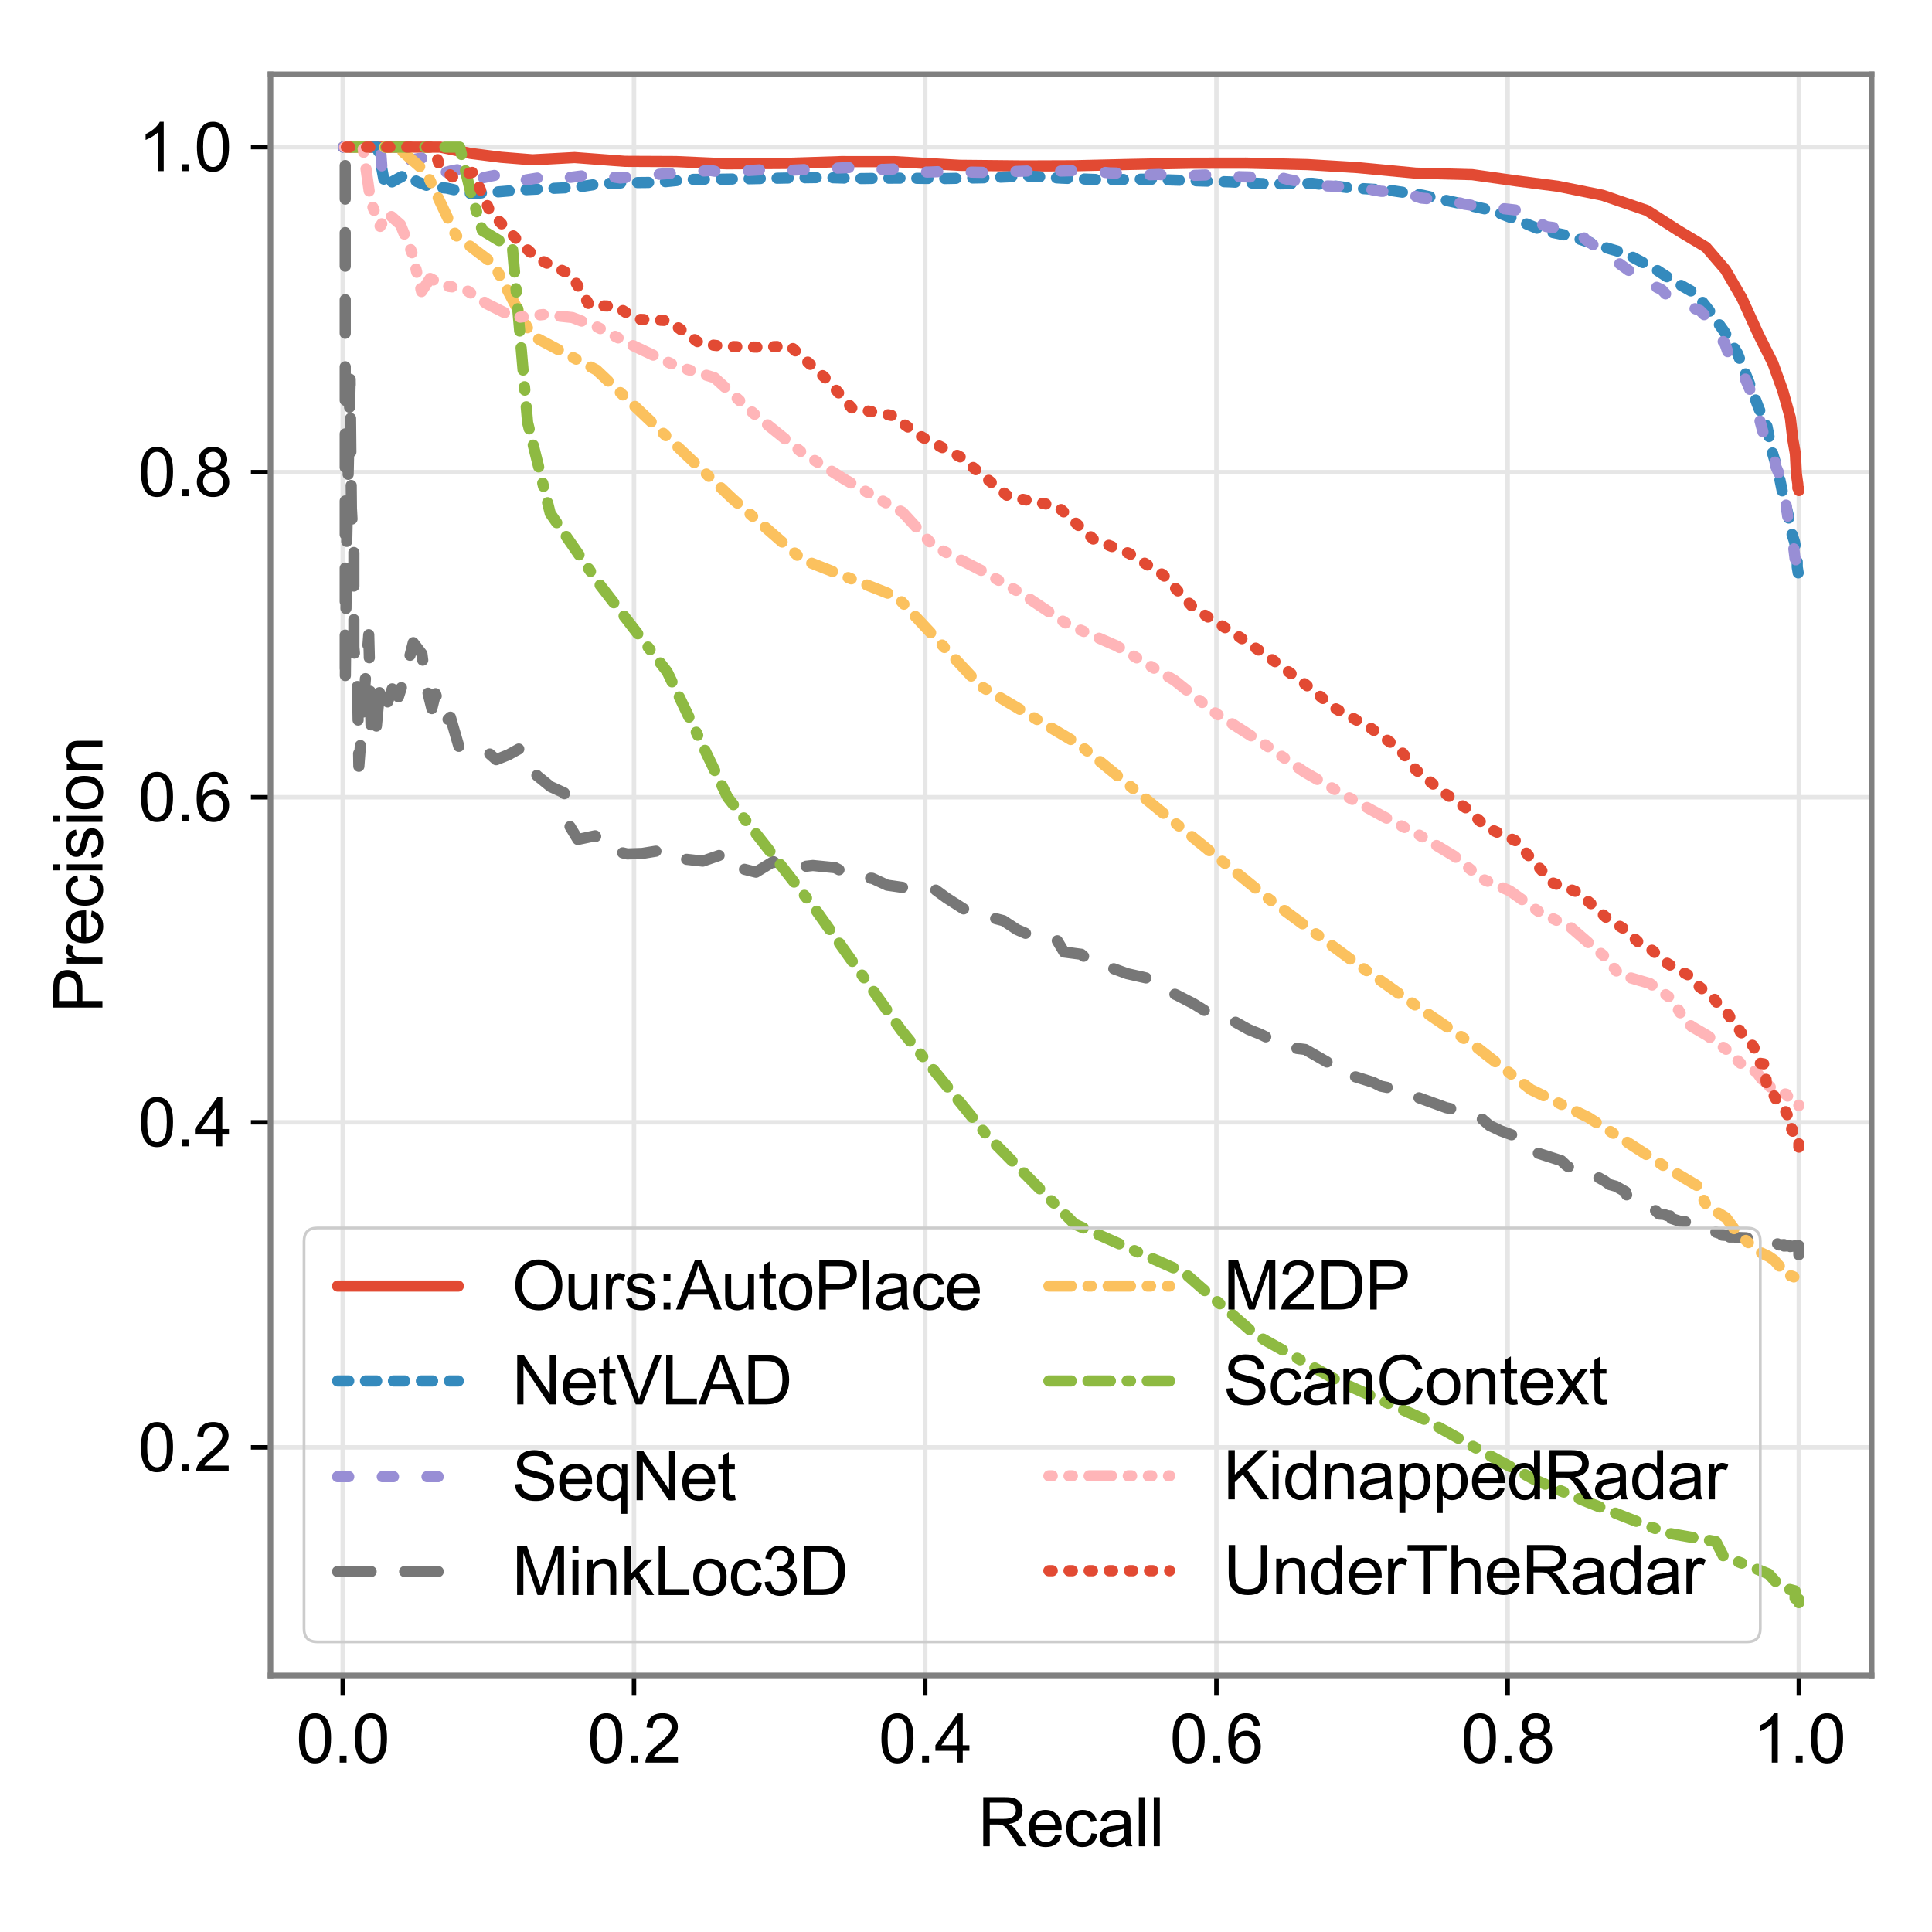 <?xml version="1.0" encoding="utf-8" standalone="no"?>
<!DOCTYPE svg PUBLIC "-//W3C//DTD SVG 1.1//EN"
  "http://www.w3.org/Graphics/SVG/1.1/DTD/svg11.dtd">
<svg height="345.6pt" version="1.1" viewBox="0 0 345.6 345.6" width="345.6pt" xmlns="http://www.w3.org/2000/svg" xmlns:xlink="http://www.w3.org/1999/xlink">
 <defs>
  <style type="text/css">*{stroke-linecap:butt;stroke-linejoin:round;}</style>
 </defs>
 <g id="figure_1">
  <g id="patch_1">
   <path d="M 0 345.6 
L 345.6 345.6 
L 345.6 0 
L 0 0 
z
" style="fill:#ffffff;"/>
  </g>
  <g id="axes_1">
   <g id="patch_2">
    <path d="M 48.386 299.707 
L 334.8 299.707 
L 334.8 13.293 
L 48.386 13.293 
z
" style="fill:#ffffff;"/>
   </g>
   <g id="matplotlib.axis_1">
    <g id="xtick_1">
     <g id="line2d_1">
      <path clip-path="url(#p9e89da2fc4)" d="M 61.315 299.707 
L 61.315 13.293 
" style="fill:none;stroke:#e6e6e6;stroke-linecap:square;stroke-width:0.8;"/>
     </g>
     <g id="line2d_2">
      <defs>
       <path d="M 0 0 
L 0 3.5 
" id="m0a41dbbd04" style="stroke:#000000;stroke-width:0.8;"/>
      </defs>
      <g>
       <use style="stroke:#000000;stroke-width:0.8;" x="61.315" xlink:href="#m0a41dbbd04" y="299.707"/>
      </g>
     </g>
     <g id="text_1">
      <!-- 0.0 -->
      <g transform="translate(52.975 315.296)scale(0.12 -0.12)">
       <defs>
        <path d="M 266 2259 
Q 266 3072 433 3567 
Q 600 4063 929 4331 
Q 1259 4600 1759 4600 
Q 2128 4600 2406 4451 
Q 2684 4303 2865 4023 
Q 3047 3744 3150 3342 
Q 3253 2941 3253 2259 
Q 3253 1453 3087 958 
Q 2922 463 2592 192 
Q 2263 -78 1759 -78 
Q 1097 -78 719 397 
Q 266 969 266 2259 
z
M 844 2259 
Q 844 1131 1108 757 
Q 1372 384 1759 384 
Q 2147 384 2411 759 
Q 2675 1134 2675 2259 
Q 2675 3391 2411 3762 
Q 2147 4134 1753 4134 
Q 1366 4134 1134 3806 
Q 844 3388 844 2259 
z
" id="ArialMT-30" transform="scale(0.016)"/>
        <path d="M 581 0 
L 581 641 
L 1222 641 
L 1222 0 
L 581 0 
z
" id="ArialMT-2e" transform="scale(0.016)"/>
       </defs>
       <use xlink:href="#ArialMT-30"/>
       <use x="55.615" xlink:href="#ArialMT-2e"/>
       <use x="83.398" xlink:href="#ArialMT-30"/>
      </g>
     </g>
    </g>
    <g id="xtick_2">
     <g id="line2d_3">
      <path clip-path="url(#p9e89da2fc4)" d="M 113.409 299.707 
L 113.409 13.293 
" style="fill:none;stroke:#e6e6e6;stroke-linecap:square;stroke-width:0.8;"/>
     </g>
     <g id="line2d_4">
      <g>
       <use style="stroke:#000000;stroke-width:0.8;" x="113.409" xlink:href="#m0a41dbbd04" y="299.707"/>
      </g>
     </g>
     <g id="text_2">
      <!-- 0.2 -->
      <g transform="translate(105.069 315.296)scale(0.12 -0.12)">
       <defs>
        <path d="M 3222 541 
L 3222 0 
L 194 0 
Q 188 203 259 391 
Q 375 700 629 1000 
Q 884 1300 1366 1694 
Q 2113 2306 2375 2664 
Q 2638 3022 2638 3341 
Q 2638 3675 2398 3904 
Q 2159 4134 1775 4134 
Q 1369 4134 1125 3890 
Q 881 3647 878 3216 
L 300 3275 
Q 359 3922 746 4261 
Q 1134 4600 1788 4600 
Q 2447 4600 2831 4234 
Q 3216 3869 3216 3328 
Q 3216 3053 3103 2787 
Q 2991 2522 2730 2228 
Q 2469 1934 1863 1422 
Q 1356 997 1212 845 
Q 1069 694 975 541 
L 3222 541 
z
" id="ArialMT-32" transform="scale(0.016)"/>
       </defs>
       <use xlink:href="#ArialMT-30"/>
       <use x="55.615" xlink:href="#ArialMT-2e"/>
       <use x="83.398" xlink:href="#ArialMT-32"/>
      </g>
     </g>
    </g>
    <g id="xtick_3">
     <g id="line2d_5">
      <path clip-path="url(#p9e89da2fc4)" d="M 165.502 299.707 
L 165.502 13.293 
" style="fill:none;stroke:#e6e6e6;stroke-linecap:square;stroke-width:0.8;"/>
     </g>
     <g id="line2d_6">
      <g>
       <use style="stroke:#000000;stroke-width:0.8;" x="165.502" xlink:href="#m0a41dbbd04" y="299.707"/>
      </g>
     </g>
     <g id="text_3">
      <!-- 0.4 -->
      <g transform="translate(157.162 315.296)scale(0.12 -0.12)">
       <defs>
        <path d="M 2069 0 
L 2069 1097 
L 81 1097 
L 81 1613 
L 2172 4581 
L 2631 4581 
L 2631 1613 
L 3250 1613 
L 3250 1097 
L 2631 1097 
L 2631 0 
L 2069 0 
z
M 2069 1613 
L 2069 3678 
L 634 1613 
L 2069 1613 
z
" id="ArialMT-34" transform="scale(0.016)"/>
       </defs>
       <use xlink:href="#ArialMT-30"/>
       <use x="55.615" xlink:href="#ArialMT-2e"/>
       <use x="83.398" xlink:href="#ArialMT-34"/>
      </g>
     </g>
    </g>
    <g id="xtick_4">
     <g id="line2d_7">
      <path clip-path="url(#p9e89da2fc4)" d="M 217.595 299.707 
L 217.595 13.293 
" style="fill:none;stroke:#e6e6e6;stroke-linecap:square;stroke-width:0.8;"/>
     </g>
     <g id="line2d_8">
      <g>
       <use style="stroke:#000000;stroke-width:0.8;" x="217.595" xlink:href="#m0a41dbbd04" y="299.707"/>
      </g>
     </g>
     <g id="text_4">
      <!-- 0.6 -->
      <g transform="translate(209.255 315.296)scale(0.12 -0.12)">
       <defs>
        <path d="M 3184 3459 
L 2625 3416 
Q 2550 3747 2413 3897 
Q 2184 4138 1850 4138 
Q 1581 4138 1378 3988 
Q 1113 3794 959 3422 
Q 806 3050 800 2363 
Q 1003 2672 1297 2822 
Q 1591 2972 1913 2972 
Q 2475 2972 2870 2558 
Q 3266 2144 3266 1488 
Q 3266 1056 3080 686 
Q 2894 316 2569 119 
Q 2244 -78 1831 -78 
Q 1128 -78 684 439 
Q 241 956 241 2144 
Q 241 3472 731 4075 
Q 1159 4600 1884 4600 
Q 2425 4600 2770 4297 
Q 3116 3994 3184 3459 
z
M 888 1484 
Q 888 1194 1011 928 
Q 1134 663 1356 523 
Q 1578 384 1822 384 
Q 2178 384 2434 671 
Q 2691 959 2691 1453 
Q 2691 1928 2437 2201 
Q 2184 2475 1800 2475 
Q 1419 2475 1153 2201 
Q 888 1928 888 1484 
z
" id="ArialMT-36" transform="scale(0.016)"/>
       </defs>
       <use xlink:href="#ArialMT-30"/>
       <use x="55.615" xlink:href="#ArialMT-2e"/>
       <use x="83.398" xlink:href="#ArialMT-36"/>
      </g>
     </g>
    </g>
    <g id="xtick_5">
     <g id="line2d_9">
      <path clip-path="url(#p9e89da2fc4)" d="M 269.688 299.707 
L 269.688 13.293 
" style="fill:none;stroke:#e6e6e6;stroke-linecap:square;stroke-width:0.8;"/>
     </g>
     <g id="line2d_10">
      <g>
       <use style="stroke:#000000;stroke-width:0.8;" x="269.688" xlink:href="#m0a41dbbd04" y="299.707"/>
      </g>
     </g>
     <g id="text_5">
      <!-- 0.8 -->
      <g transform="translate(261.348 315.296)scale(0.12 -0.12)">
       <defs>
        <path d="M 1131 2484 
Q 781 2613 612 2850 
Q 444 3088 444 3419 
Q 444 3919 803 4259 
Q 1163 4600 1759 4600 
Q 2359 4600 2725 4251 
Q 3091 3903 3091 3403 
Q 3091 3084 2923 2848 
Q 2756 2613 2416 2484 
Q 2838 2347 3058 2040 
Q 3278 1734 3278 1309 
Q 3278 722 2862 322 
Q 2447 -78 1769 -78 
Q 1091 -78 675 323 
Q 259 725 259 1325 
Q 259 1772 486 2073 
Q 713 2375 1131 2484 
z
M 1019 3438 
Q 1019 3113 1228 2906 
Q 1438 2700 1772 2700 
Q 2097 2700 2305 2904 
Q 2513 3109 2513 3406 
Q 2513 3716 2298 3927 
Q 2084 4138 1766 4138 
Q 1444 4138 1231 3931 
Q 1019 3725 1019 3438 
z
M 838 1322 
Q 838 1081 952 856 
Q 1066 631 1291 507 
Q 1516 384 1775 384 
Q 2178 384 2440 643 
Q 2703 903 2703 1303 
Q 2703 1709 2433 1975 
Q 2163 2241 1756 2241 
Q 1359 2241 1098 1978 
Q 838 1716 838 1322 
z
" id="ArialMT-38" transform="scale(0.016)"/>
       </defs>
       <use xlink:href="#ArialMT-30"/>
       <use x="55.615" xlink:href="#ArialMT-2e"/>
       <use x="83.398" xlink:href="#ArialMT-38"/>
      </g>
     </g>
    </g>
    <g id="xtick_6">
     <g id="line2d_11">
      <path clip-path="url(#p9e89da2fc4)" d="M 321.781 299.707 
L 321.781 13.293 
" style="fill:none;stroke:#e6e6e6;stroke-linecap:square;stroke-width:0.8;"/>
     </g>
     <g id="line2d_12">
      <g>
       <use style="stroke:#000000;stroke-width:0.8;" x="321.781" xlink:href="#m0a41dbbd04" y="299.707"/>
      </g>
     </g>
     <g id="text_6">
      <!-- 1.0 -->
      <g transform="translate(313.441 315.296)scale(0.12 -0.12)">
       <defs>
        <path d="M 2384 0 
L 1822 0 
L 1822 3584 
Q 1619 3391 1289 3197 
Q 959 3003 697 2906 
L 697 3450 
Q 1169 3672 1522 3987 
Q 1875 4303 2022 4600 
L 2384 4600 
L 2384 0 
z
" id="ArialMT-31" transform="scale(0.016)"/>
       </defs>
       <use xlink:href="#ArialMT-31"/>
       <use x="55.615" xlink:href="#ArialMT-2e"/>
       <use x="83.398" xlink:href="#ArialMT-30"/>
      </g>
     </g>
    </g>
    <g id="text_7">
     <!-- Recall -->
     <g transform="translate(174.921 330.271)scale(0.12 -0.12)">
      <defs>
       <path d="M 503 0 
L 503 4581 
L 2534 4581 
Q 3147 4581 3465 4457 
Q 3784 4334 3975 4021 
Q 4166 3709 4166 3331 
Q 4166 2844 3850 2509 
Q 3534 2175 2875 2084 
Q 3116 1969 3241 1856 
Q 3506 1613 3744 1247 
L 4541 0 
L 3778 0 
L 3172 953 
Q 2906 1366 2734 1584 
Q 2563 1803 2427 1890 
Q 2291 1978 2150 2013 
Q 2047 2034 1813 2034 
L 1109 2034 
L 1109 0 
L 503 0 
z
M 1109 2559 
L 2413 2559 
Q 2828 2559 3062 2645 
Q 3297 2731 3419 2920 
Q 3541 3109 3541 3331 
Q 3541 3656 3305 3865 
Q 3069 4075 2559 4075 
L 1109 4075 
L 1109 2559 
z
" id="ArialMT-52" transform="scale(0.016)"/>
       <path d="M 2694 1069 
L 3275 997 
Q 3138 488 2766 206 
Q 2394 -75 1816 -75 
Q 1088 -75 661 373 
Q 234 822 234 1631 
Q 234 2469 665 2931 
Q 1097 3394 1784 3394 
Q 2450 3394 2872 2941 
Q 3294 2488 3294 1666 
Q 3294 1616 3291 1516 
L 816 1516 
Q 847 969 1125 678 
Q 1403 388 1819 388 
Q 2128 388 2347 550 
Q 2566 713 2694 1069 
z
M 847 1978 
L 2700 1978 
Q 2663 2397 2488 2606 
Q 2219 2931 1791 2931 
Q 1403 2931 1139 2672 
Q 875 2413 847 1978 
z
" id="ArialMT-65" transform="scale(0.016)"/>
       <path d="M 2588 1216 
L 3141 1144 
Q 3050 572 2676 248 
Q 2303 -75 1759 -75 
Q 1078 -75 664 370 
Q 250 816 250 1647 
Q 250 2184 428 2587 
Q 606 2991 970 3192 
Q 1334 3394 1763 3394 
Q 2303 3394 2647 3120 
Q 2991 2847 3088 2344 
L 2541 2259 
Q 2463 2594 2264 2762 
Q 2066 2931 1784 2931 
Q 1359 2931 1093 2626 
Q 828 2322 828 1663 
Q 828 994 1084 691 
Q 1341 388 1753 388 
Q 2084 388 2306 591 
Q 2528 794 2588 1216 
z
" id="ArialMT-63" transform="scale(0.016)"/>
       <path d="M 2588 409 
Q 2275 144 1986 34 
Q 1697 -75 1366 -75 
Q 819 -75 525 192 
Q 231 459 231 875 
Q 231 1119 342 1320 
Q 453 1522 633 1644 
Q 813 1766 1038 1828 
Q 1203 1872 1538 1913 
Q 2219 1994 2541 2106 
Q 2544 2222 2544 2253 
Q 2544 2597 2384 2738 
Q 2169 2928 1744 2928 
Q 1347 2928 1158 2789 
Q 969 2650 878 2297 
L 328 2372 
Q 403 2725 575 2942 
Q 747 3159 1072 3276 
Q 1397 3394 1825 3394 
Q 2250 3394 2515 3294 
Q 2781 3194 2906 3042 
Q 3031 2891 3081 2659 
Q 3109 2516 3109 2141 
L 3109 1391 
Q 3109 606 3145 398 
Q 3181 191 3288 0 
L 2700 0 
Q 2613 175 2588 409 
z
M 2541 1666 
Q 2234 1541 1622 1453 
Q 1275 1403 1131 1340 
Q 988 1278 909 1158 
Q 831 1038 831 891 
Q 831 666 1001 516 
Q 1172 366 1500 366 
Q 1825 366 2078 508 
Q 2331 650 2450 897 
Q 2541 1088 2541 1459 
L 2541 1666 
z
" id="ArialMT-61" transform="scale(0.016)"/>
       <path d="M 409 0 
L 409 4581 
L 972 4581 
L 972 0 
L 409 0 
z
" id="ArialMT-6c" transform="scale(0.016)"/>
      </defs>
      <use xlink:href="#ArialMT-52"/>
      <use x="72.217" xlink:href="#ArialMT-65"/>
      <use x="127.832" xlink:href="#ArialMT-63"/>
      <use x="177.832" xlink:href="#ArialMT-61"/>
      <use x="233.447" xlink:href="#ArialMT-6c"/>
      <use x="255.664" xlink:href="#ArialMT-6c"/>
     </g>
    </g>
   </g>
   <g id="matplotlib.axis_2">
    <g id="ytick_1">
     <g id="line2d_13">
      <path clip-path="url(#p9e89da2fc4)" d="M 48.386 258.912 
L 334.8 258.912 
" style="fill:none;stroke:#e6e6e6;stroke-linecap:square;stroke-width:0.8;"/>
     </g>
     <g id="line2d_14">
      <defs>
       <path d="M 0 0 
L -3.5 0 
" id="m30d84eb43d" style="stroke:#000000;stroke-width:0.8;"/>
      </defs>
      <g>
       <use style="stroke:#000000;stroke-width:0.8;" x="48.386" xlink:href="#m30d84eb43d" y="258.912"/>
      </g>
     </g>
     <g id="text_8">
      <!-- 0.2 -->
      <g transform="translate(24.706 263.206)scale(0.12 -0.12)">
       <use xlink:href="#ArialMT-30"/>
       <use x="55.615" xlink:href="#ArialMT-2e"/>
       <use x="83.398" xlink:href="#ArialMT-32"/>
      </g>
     </g>
    </g>
    <g id="ytick_2">
     <g id="line2d_15">
      <path clip-path="url(#p9e89da2fc4)" d="M 48.386 200.762 
L 334.8 200.762 
" style="fill:none;stroke:#e6e6e6;stroke-linecap:square;stroke-width:0.8;"/>
     </g>
     <g id="line2d_16">
      <g>
       <use style="stroke:#000000;stroke-width:0.8;" x="48.386" xlink:href="#m30d84eb43d" y="200.762"/>
      </g>
     </g>
     <g id="text_9">
      <!-- 0.4 -->
      <g transform="translate(24.706 205.056)scale(0.12 -0.12)">
       <use xlink:href="#ArialMT-30"/>
       <use x="55.615" xlink:href="#ArialMT-2e"/>
       <use x="83.398" xlink:href="#ArialMT-34"/>
      </g>
     </g>
    </g>
    <g id="ytick_3">
     <g id="line2d_17">
      <path clip-path="url(#p9e89da2fc4)" d="M 48.386 142.612 
L 334.8 142.612 
" style="fill:none;stroke:#e6e6e6;stroke-linecap:square;stroke-width:0.8;"/>
     </g>
     <g id="line2d_18">
      <g>
       <use style="stroke:#000000;stroke-width:0.8;" x="48.386" xlink:href="#m30d84eb43d" y="142.612"/>
      </g>
     </g>
     <g id="text_10">
      <!-- 0.6 -->
      <g transform="translate(24.706 146.906)scale(0.12 -0.12)">
       <use xlink:href="#ArialMT-30"/>
       <use x="55.615" xlink:href="#ArialMT-2e"/>
       <use x="83.398" xlink:href="#ArialMT-36"/>
      </g>
     </g>
    </g>
    <g id="ytick_4">
     <g id="line2d_19">
      <path clip-path="url(#p9e89da2fc4)" d="M 48.386 84.462 
L 334.8 84.462 
" style="fill:none;stroke:#e6e6e6;stroke-linecap:square;stroke-width:0.8;"/>
     </g>
     <g id="line2d_20">
      <g>
       <use style="stroke:#000000;stroke-width:0.8;" x="48.386" xlink:href="#m30d84eb43d" y="84.462"/>
      </g>
     </g>
     <g id="text_11">
      <!-- 0.8 -->
      <g transform="translate(24.706 88.756)scale(0.12 -0.12)">
       <use xlink:href="#ArialMT-30"/>
       <use x="55.615" xlink:href="#ArialMT-2e"/>
       <use x="83.398" xlink:href="#ArialMT-38"/>
      </g>
     </g>
    </g>
    <g id="ytick_5">
     <g id="line2d_21">
      <path clip-path="url(#p9e89da2fc4)" d="M 48.386 26.312 
L 334.8 26.312 
" style="fill:none;stroke:#e6e6e6;stroke-linecap:square;stroke-width:0.8;"/>
     </g>
     <g id="line2d_22">
      <g>
       <use style="stroke:#000000;stroke-width:0.8;" x="48.386" xlink:href="#m30d84eb43d" y="26.312"/>
      </g>
     </g>
     <g id="text_12">
      <!-- 1.0 -->
      <g transform="translate(24.706 30.607)scale(0.12 -0.12)">
       <use xlink:href="#ArialMT-31"/>
       <use x="55.615" xlink:href="#ArialMT-2e"/>
       <use x="83.398" xlink:href="#ArialMT-30"/>
      </g>
     </g>
    </g>
    <g id="text_13">
     <!-- Precision -->
     <g transform="translate(18.321 181.176)rotate(-90)scale(0.12 -0.12)">
      <defs>
       <path d="M 494 0 
L 494 4581 
L 2222 4581 
Q 2678 4581 2919 4538 
Q 3256 4481 3484 4323 
Q 3713 4166 3852 3881 
Q 3991 3597 3991 3256 
Q 3991 2672 3619 2267 
Q 3247 1863 2275 1863 
L 1100 1863 
L 1100 0 
L 494 0 
z
M 1100 2403 
L 2284 2403 
Q 2872 2403 3119 2622 
Q 3366 2841 3366 3238 
Q 3366 3525 3220 3729 
Q 3075 3934 2838 4000 
Q 2684 4041 2272 4041 
L 1100 4041 
L 1100 2403 
z
" id="ArialMT-50" transform="scale(0.016)"/>
       <path d="M 416 0 
L 416 3319 
L 922 3319 
L 922 2816 
Q 1116 3169 1280 3281 
Q 1444 3394 1641 3394 
Q 1925 3394 2219 3213 
L 2025 2691 
Q 1819 2813 1613 2813 
Q 1428 2813 1281 2702 
Q 1134 2591 1072 2394 
Q 978 2094 978 1738 
L 978 0 
L 416 0 
z
" id="ArialMT-72" transform="scale(0.016)"/>
       <path d="M 425 3934 
L 425 4581 
L 988 4581 
L 988 3934 
L 425 3934 
z
M 425 0 
L 425 3319 
L 988 3319 
L 988 0 
L 425 0 
z
" id="ArialMT-69" transform="scale(0.016)"/>
       <path d="M 197 991 
L 753 1078 
Q 800 744 1014 566 
Q 1228 388 1613 388 
Q 2000 388 2187 545 
Q 2375 703 2375 916 
Q 2375 1106 2209 1216 
Q 2094 1291 1634 1406 
Q 1016 1563 777 1677 
Q 538 1791 414 1992 
Q 291 2194 291 2438 
Q 291 2659 392 2848 
Q 494 3038 669 3163 
Q 800 3259 1026 3326 
Q 1253 3394 1513 3394 
Q 1903 3394 2198 3281 
Q 2494 3169 2634 2976 
Q 2775 2784 2828 2463 
L 2278 2388 
Q 2241 2644 2061 2787 
Q 1881 2931 1553 2931 
Q 1166 2931 1000 2803 
Q 834 2675 834 2503 
Q 834 2394 903 2306 
Q 972 2216 1119 2156 
Q 1203 2125 1616 2013 
Q 2213 1853 2448 1751 
Q 2684 1650 2818 1456 
Q 2953 1263 2953 975 
Q 2953 694 2789 445 
Q 2625 197 2315 61 
Q 2006 -75 1616 -75 
Q 969 -75 630 194 
Q 291 463 197 991 
z
" id="ArialMT-73" transform="scale(0.016)"/>
       <path d="M 213 1659 
Q 213 2581 725 3025 
Q 1153 3394 1769 3394 
Q 2453 3394 2887 2945 
Q 3322 2497 3322 1706 
Q 3322 1066 3130 698 
Q 2938 331 2570 128 
Q 2203 -75 1769 -75 
Q 1072 -75 642 372 
Q 213 819 213 1659 
z
M 791 1659 
Q 791 1022 1069 705 
Q 1347 388 1769 388 
Q 2188 388 2466 706 
Q 2744 1025 2744 1678 
Q 2744 2294 2464 2611 
Q 2184 2928 1769 2928 
Q 1347 2928 1069 2612 
Q 791 2297 791 1659 
z
" id="ArialMT-6f" transform="scale(0.016)"/>
       <path d="M 422 0 
L 422 3319 
L 928 3319 
L 928 2847 
Q 1294 3394 1984 3394 
Q 2284 3394 2536 3286 
Q 2788 3178 2913 3003 
Q 3038 2828 3088 2588 
Q 3119 2431 3119 2041 
L 3119 0 
L 2556 0 
L 2556 2019 
Q 2556 2363 2490 2533 
Q 2425 2703 2258 2804 
Q 2091 2906 1866 2906 
Q 1506 2906 1245 2678 
Q 984 2450 984 1813 
L 984 0 
L 422 0 
z
" id="ArialMT-6e" transform="scale(0.016)"/>
      </defs>
      <use xlink:href="#ArialMT-50"/>
      <use x="66.699" xlink:href="#ArialMT-72"/>
      <use x="100" xlink:href="#ArialMT-65"/>
      <use x="155.615" xlink:href="#ArialMT-63"/>
      <use x="205.615" xlink:href="#ArialMT-69"/>
      <use x="227.832" xlink:href="#ArialMT-73"/>
      <use x="277.832" xlink:href="#ArialMT-69"/>
      <use x="300.049" xlink:href="#ArialMT-6f"/>
      <use x="355.664" xlink:href="#ArialMT-6e"/>
     </g>
    </g>
   </g>
   <g id="line2d_23">
    <path clip-path="url(#p9e89da2fc4)" d="M 61.405 26.312 
L 61.762 26.312 
L 62.12 26.312 
L 63.639 26.312 
L 64.711 26.312 
L 66.677 26.312 
L 68.732 26.312 
L 71.591 26.312 
L 75.076 26.312 
L 78.739 26.312 
L 84.19 27.443 
L 89.641 28.135 
L 95.27 28.589 
L 102.776 28.18 
L 111.8 28.862 
L 120.914 28.904 
L 130.028 29.305 
L 140.483 29.236 
L 150.49 28.91 
L 160.051 28.919 
L 171.667 29.571 
L 183.104 29.685 
L 192.04 29.652 
L 201.869 29.42 
L 213.127 29.192 
L 222.867 29.178 
L 233.857 29.44 
L 242.882 29.985 
L 253.247 30.973 
L 263.344 31.242 
L 271.296 32.369 
L 278.623 33.312 
L 286.665 34.926 
L 294.618 37.655 
L 300.247 41.267 
L 305.161 44.209 
L 308.646 48.259 
L 311.595 53.334 
L 314.544 59.807 
L 317.135 64.967 
L 318.922 69.941 
L 320.262 74.728 
L 320.709 78.63 
L 321.156 81.152 
L 321.245 82.835 
L 321.334 84.685 
L 321.513 85.985 
L 321.602 86.598 
L 321.602 87.286 
L 321.781 87.439 
L 321.781 87.626 
L 321.781 87.75 
" style="fill:none;stroke:#e24a33;stroke-linecap:round;stroke-width:2;"/>
   </g>
   <g id="line2d_24">
    <path clip-path="url(#p9e89da2fc4)" d="M 61.412 26.312 
L 61.508 26.312 
L 61.605 26.312 
L 61.797 26.312 
L 61.99 26.312 
L 62.087 26.312 
L 62.279 26.312 
L 62.472 26.312 
L 62.569 26.312 
L 63.629 26.312 
L 63.918 26.312 
L 64.979 26.312 
L 65.364 26.312 
L 65.943 26.312 
L 66.521 26.312 
L 67.581 26.312 
L 68.931 33.491 
L 70.184 32.498 
L 72.594 31.198 
L 74.618 32.498 
L 76.835 33.36 
L 79.92 33.654 
L 84.258 34.619 
L 88.307 34.388 
L 93.416 33.963 
L 98.139 33.729 
L 103.152 33.499 
L 107.586 32.826 
L 113.081 32.667 
L 117.804 32.622 
L 123.106 32.091 
L 128.119 32.069 
L 133.999 31.983 
L 140.843 31.843 
L 147.302 31.749 
L 154.05 31.943 
L 160.412 31.86 
L 168.509 31.952 
L 176.896 31.784 
L 183.74 31.484 
L 189.91 31.87 
L 197.429 32.163 
L 205.044 32.047 
L 212.659 32.297 
L 219.986 32.535 
L 227.312 32.912 
L 234.734 32.79 
L 241.386 33.596 
L 248.519 34.036 
L 254.399 34.905 
L 260.954 36.342 
L 267.124 37.696 
L 271.558 39.424 
L 275.8 41.19 
L 280.909 42.237 
L 286.211 43.986 
L 290.838 45.368 
L 296.139 48.168 
L 299.513 50.379 
L 303.369 52.542 
L 305.972 55.85 
L 308.478 59.377 
L 310.792 63.195 
L 312.816 68.27 
L 314.648 73.099 
L 316.094 76.319 
L 316.961 80.683 
L 318.118 84.462 
L 318.889 88.23 
L 319.853 92.014 
L 320.335 94.865 
L 321.01 96.915 
L 321.299 98.513 
L 321.492 100.045 
L 321.492 101.416 
L 321.685 102.612 
L 321.781 103.349 
L 321.781 103.756 
L 321.781 104.218 
L 321.781 104.448 
L 321.781 104.506 
" style="fill:none;stroke:#348abd;stroke-dasharray:2,3,2,3;stroke-dashoffset:0;stroke-linecap:round;stroke-width:2;"/>
   </g>
   <g id="line2d_25">
    <path clip-path="url(#p9e89da2fc4)" d="M 61.412 26.312 
L 68.048 26.312 
L 68.337 30.241 
L 69.972 29.507 
L 71.896 28.931 
L 74.685 28.389 
L 75.647 28.25 
L 76.897 29.858 
L 77.859 31.296 
L 80.648 30.588 
L 83.053 30.121 
L 84.303 32.27 
L 87.477 31.56 
L 88.728 31.325 
L 90.171 32.013 
L 91.517 31.763 
L 93.056 32.351 
L 97.481 31.626 
L 99.5 32.055 
L 104.694 31.379 
L 107.484 31.663 
L 108.83 31.514 
L 110.946 31.839 
L 118.352 31.134 
L 127.105 30.501 
L 128.836 30.797 
L 137.397 30.3 
L 139.994 30.515 
L 152.402 29.95 
L 155.383 29.836 
L 157.884 30.31 
L 160.577 30.203 
L 163.078 30.643 
L 165.963 30.785 
L 170.292 30.61 
L 172.504 30.77 
L 176.64 30.847 
L 186.354 30.5 
L 189.817 30.6 
L 193.183 30.492 
L 195.492 30.624 
L 198.474 30.927 
L 202.032 31.004 
L 204.822 31.292 
L 207.322 31.208 
L 210.304 31.474 
L 215.787 31.294 
L 219.057 31.364 
L 221.846 31.614 
L 224.828 31.684 
L 228.291 31.574 
L 230.599 32.14 
L 232.811 32.535 
L 234.927 33.231 
L 237.813 33.271 
L 240.987 33.448 
L 243.007 33.809 
L 245.027 33.873 
L 247.046 34.221 
L 249.355 34.268 
L 251.663 34.59 
L 254.26 35.437 
L 257.338 35.7 
L 260.416 36.085 
L 261.955 36.532 
L 266.572 37.197 
L 268.976 37.325 
L 271.958 37.666 
L 273.882 38.053 
L 274.555 39.459 
L 276.575 40.522 
L 278.883 40.843 
L 282.634 41.747 
L 283.692 42.913 
L 285.905 44.411 
L 287.636 45.04 
L 288.309 45.848 
L 289.752 47.218 
L 291.291 48.34 
L 293.984 49.435 
L 295.042 50.751 
L 297.254 51.829 
L 298.601 53.259 
L 300.813 53.992 
L 302.448 54.958 
L 304.083 55.532 
L 305.43 56.863 
L 306.777 58.887 
L 307.161 60.092 
L 308.508 61.337 
L 309.085 63.001 
L 310.72 64.325 
L 313.028 69.697 
L 313.413 71.554 
L 314.375 73.598 
L 315.433 77.535 
L 315.625 79.134 
L 316.395 80.538 
L 317.357 81.667 
L 317.645 83.392 
L 318.319 84.948 
L 318.607 85.999 
L 318.799 87.192 
L 319.184 87.999 
L 319.28 89.119 
L 319.569 90.717 
L 319.858 92.998 
L 320.531 94.646 
L 320.627 96.069 
L 321.108 99.944 
L 321.396 100.421 
L 321.396 101.668 
L 321.589 101.921 
L 321.685 103.766 
L 321.781 103.745 
L 321.781 104.034 
L 321.781 104.034 
" style="fill:none;stroke:#988ed5;stroke-dasharray:2,6,2,6;stroke-dashoffset:0;stroke-linecap:round;stroke-width:2;"/>
   </g>
   <g id="line2d_26">
    <path clip-path="url(#p9e89da2fc4)" d="M 321.781 224.447 
L 321.781 222.84 
L 321.117 222.951 
L 321.117 222.925 
L 321.117 222.847 
L 320.232 222.986 
L 320.232 222.856 
L 319.126 222.893 
L 319.126 222.631 
L 318.24 222.692 
L 317.798 222.378 
L 317.134 222.41 
L 317.134 222.357 
L 316.249 222.203 
L 315.585 222.289 
L 314.921 222.241 
L 314.921 221.807 
L 313.815 221.814 
L 313.372 221.598 
L 312.265 221.41 
L 310.716 221.362 
L 310.274 221.28 
L 309.389 221.284 
L 309.167 221.031 
L 308.061 220.949 
L 308.061 220.778 
L 306.069 220.145 
L 304.741 220.116 
L 304.299 219.731 
L 303.414 219.7 
L 303.192 219.37 
L 302.307 218.913 
L 301.643 218.573 
L 300.537 218.473 
L 298.988 217.961 
L 298.766 217.516 
L 298.324 217.479 
L 297.66 217.248 
L 296.775 217.172 
L 295.89 216.311 
L 295.226 215.802 
L 294.119 215.343 
L 293.677 214.959 
L 292.791 214.49 
L 291.021 213.883 
L 290.8 213.201 
L 289.029 212.196 
L 287.923 211.895 
L 287.038 211.259 
L 285.931 210.639 
L 285.267 210.066 
L 284.382 209.55 
L 283.276 209.253 
L 281.284 209.183 
L 280.177 208.47 
L 279.292 207.628 
L 274.866 206.207 
L 272.875 205.432 
L 271.768 203.926 
L 270.44 203.007 
L 268.449 202.282 
L 266.457 201.336 
L 265.129 200.178 
L 263.58 199.371 
L 261.367 198.719 
L 258.712 198.149 
L 249.417 194.777 
L 246.983 194.294 
L 245.655 193.619 
L 242.557 192.65 
L 239.238 191.854 
L 237.91 190.276 
L 233.484 187.729 
L 230.607 187.368 
L 228.615 186.535 
L 225.517 185.032 
L 223.304 184.127 
L 220.87 182.769 
L 218.657 181.86 
L 215.78 180.949 
L 213.567 179.58 
L 210.469 177.98 
L 207.592 176.78 
L 205.158 174.966 
L 201.617 174.166 
L 198.962 173.19 
L 195.421 172.403 
L 193.429 170.706 
L 190.331 170.302 
L 189.003 168.072 
L 185.463 167.829 
L 181.922 166.292 
L 179.488 164.696 
L 176.39 163.88 
L 172.406 162.61 
L 169.308 160.627 
L 167.316 159.16 
L 162.448 158.88 
L 158.686 158.34 
L 156.03 157.112 
L 152.711 156.955 
L 149.391 155.218 
L 145.408 154.822 
L 140.318 155.383 
L 138.327 154.129 
L 135.228 156.016 
L 131.688 155.138 
L 129.917 152.586 
L 125.713 154.04 
L 122.615 153.699 
L 119.516 151.906 
L 114.869 152.666 
L 112.214 152.756 
L 108.23 151.81 
L 106.46 149.511 
L 103.362 150.166 
L 101.813 147.612 
L 100.927 141.829 
L 98.493 140.722 
L 96.059 138.75 
L 94.51 135.343 
L 92.961 133.902 
L 90.969 135.003 
L 88.756 135.891 
L 86.543 133.937 
L 82.117 133.636 
L 80.568 128.291 
L 79.462 129.333 
L 77.913 124.086 
L 77.249 126.753 
L 76.142 122.259 
L 75.478 116.976 
L 73.929 114.955 
L 72.159 121.901 
L 71.274 124.654 
L 70.167 123.228 
L 68.84 126.956 
L 67.954 123.228 
L 67.069 132.684 
L 66.405 131.305 
L 65.963 113.537 
L 64.192 137.074 
L 63.971 123.228 
L 63.307 115.773 
L 63.307 98.999 
L 62.865 90.923 
L 62.643 67.847 
L 61.979 98.999 
L 61.758 123.228 
L 61.758 26.312 
L 61.758 26.312 
" style="fill:none;stroke:#777777;stroke-dasharray:6,6;stroke-dashoffset:0;stroke-linecap:round;stroke-width:2;"/>
   </g>
   <g id="line2d_27">
    <path clip-path="url(#p9e89da2fc4)" d="M 61.781 26.312 
L 62.479 26.312 
L 62.945 26.312 
L 63.876 26.312 
L 64.109 26.312 
L 65.272 26.312 
L 66.204 26.312 
L 68.531 26.312 
L 71.092 26.312 
L 76.213 30.785 
L 81.566 42.113 
L 88.316 47.246 
L 95.067 59.996 
L 106.705 66.193 
L 118.343 77.217 
L 131.145 89.32 
L 143.482 100.075 
L 160.474 106.774 
L 175.371 122.699 
L 193.061 133.191 
L 210.053 147.081 
L 226.812 160.69 
L 241.71 171.687 
L 253.115 179.768 
L 264.055 187.26 
L 273.831 194.901 
L 284.073 199.855 
L 291.056 204.303 
L 297.573 208.525 
L 303.625 212.113 
L 305.255 215.696 
L 308.746 217.811 
L 310.608 220.356 
L 312.936 222.45 
L 314.798 223.991 
L 316.428 224.776 
L 317.359 225.421 
L 318.29 226.464 
L 318.988 227.031 
L 319.221 227.376 
L 319.919 227.581 
L 319.919 228.123 
L 320.617 228.299 
L 321.083 228.503 
L 321.083 228.672 
L 321.083 228.769 
L 321.316 228.881 
L 321.316 228.977 
L 321.548 228.946 
L 321.548 229.018 
L 321.548 229.041 
L 321.548 229.065 
L 321.781 229.034 
" style="fill:none;stroke:#fbc15e;stroke-dasharray:4,3,0.6,3;stroke-dashoffset:0;stroke-linecap:round;stroke-width:2;"/>
   </g>
   <g id="line2d_28">
    <path clip-path="url(#p9e89da2fc4)" d="M 61.99 26.312 
L 62.665 26.312 
L 68.063 26.312 
L 73.462 26.312 
L 77.51 26.312 
L 82.234 26.312 
L 84.258 34.619 
L 86.282 41.222 
L 91.681 44.484 
L 94.38 75.591 
L 98.428 91.833 
L 107.201 104.47 
L 119.347 120.176 
L 130.143 142.612 
L 145.663 162.407 
L 161.183 184.25 
L 176.703 203.29 
L 192.223 218.965 
L 211.792 227.631 
L 224.613 238.795 
L 239.458 247.091 
L 254.978 253.989 
L 265.1 259.634 
L 274.546 264.71 
L 283.319 268.431 
L 291.416 271.644 
L 298.164 274.218 
L 306.936 275.753 
L 308.286 278.379 
L 313.009 280.174 
L 316.383 281.552 
L 317.732 283.035 
L 319.082 284.026 
L 321.106 284.578 
L 321.106 285.088 
L 321.106 285.609 
L 321.106 285.907 
L 321.781 286.085 
L 321.781 286.297 
L 321.781 286.473 
L 321.781 286.548 
L 321.781 286.614 
L 321.781 286.647 
L 321.781 286.68 
L 321.781 286.688 
" style="fill:none;stroke:#8eba42;stroke-dasharray:4,3,4,3,0.6,3;stroke-dashoffset:0;stroke-linecap:round;stroke-width:2;"/>
   </g>
   <g id="line2d_29">
    <path clip-path="url(#p9e89da2fc4)" d="M 61.659 26.312 
L 62.175 26.312 
L 62.69 26.312 
L 63.549 26.312 
L 64.923 26.312 
L 66.298 36.003 
L 68.016 40.495 
L 69.391 38.179 
L 71.624 40.157 
L 73.686 45.192 
L 75.404 52.156 
L 76.95 49.807 
L 79.699 51.162 
L 82.964 51.594 
L 87.087 54.336 
L 92.07 56.841 
L 97.224 56.26 
L 102.378 56.802 
L 106.845 58.509 
L 113.202 61.81 
L 120.934 65.465 
L 127.806 67.571 
L 135.194 74.3 
L 143.269 80.796 
L 151.001 85.703 
L 161.481 91.653 
L 166.979 97.661 
L 175.742 102.146 
L 182.614 106.096 
L 191.033 111.714 
L 199.795 115.562 
L 210.104 121.725 
L 217.492 127.605 
L 226.598 133.41 
L 233.298 138.07 
L 240.343 142.142 
L 247.387 146.023 
L 253.916 149.402 
L 260.101 153.125 
L 265.083 157.196 
L 270.066 159.356 
L 275.392 163.164 
L 280.89 165.829 
L 284.498 168.95 
L 287.075 171.131 
L 289.652 174.318 
L 295.15 175.938 
L 298.93 178.595 
L 300.992 181.863 
L 302.538 183.571 
L 305.459 185.274 
L 307.349 186.707 
L 309.411 188.157 
L 310.613 189.49 
L 311.988 190.81 
L 314.221 191.737 
L 315.081 192.983 
L 315.94 193.668 
L 316.627 194.423 
L 317.658 195.071 
L 318.517 195.244 
L 319.032 195.612 
L 319.548 195.741 
L 319.891 196.25 
L 320.579 196.528 
L 320.75 196.878 
L 321.094 196.981 
L 321.266 197.131 
L 321.266 197.425 
L 321.266 197.652 
L 321.781 197.675 
L 321.781 197.675 
L 321.781 197.772 
L 321.781 197.772 
" style="fill:none;stroke:#ffb5b8;stroke-dasharray:0.6,3,0.6,3,4,3;stroke-dashoffset:0;stroke-linecap:round;stroke-width:2;"/>
   </g>
   <g id="line2d_30">
    <path clip-path="url(#p9e89da2fc4)" d="M 321.781 205.198 
L 321.781 203.695 
L 321.598 203.588 
L 321.598 203.401 
L 321.049 203.265 
L 320.682 203.08 
L 320.682 202.125 
L 320.499 202.046 
L 320.499 200.679 
L 319.949 200.564 
L 319.766 200.315 
L 319.766 199.546 
L 319.217 198.402 
L 317.935 197.326 
L 317.568 196.362 
L 317.202 195.778 
L 316.652 195.604 
L 316.103 194.766 
L 316.103 194.208 
L 315.92 193.433 
L 315.92 192.249 
L 315.737 191.525 
L 315.737 190.343 
L 314.821 190.202 
L 314.638 189.49 
L 313.722 187.316 
L 312.256 185.296 
L 311.341 184.638 
L 310.791 183.503 
L 309.875 182.816 
L 309.326 181.685 
L 308.593 180.773 
L 307.311 179.666 
L 306.578 178.565 
L 303.098 175.807 
L 302.182 174.505 
L 299.801 173.288 
L 297.603 171.912 
L 295.588 170.02 
L 293.39 168.82 
L 290.459 166.137 
L 287.529 164.328 
L 284.964 161.97 
L 282.034 159.529 
L 277.821 157.957 
L 274.157 153.927 
L 271.227 150.462 
L 265.915 148 
L 262.251 144.562 
L 257.672 141.366 
L 253.276 137.717 
L 250.345 133.99 
L 245.034 130.124 
L 238.806 126.699 
L 233.494 122.4 
L 226.9 117.488 
L 220.672 113.232 
L 213.529 108.774 
L 208.033 102.811 
L 201.989 98.999 
L 195.578 96.441 
L 189.167 90.562 
L 180.375 88.816 
L 171.766 81.73 
L 164.989 78.216 
L 159.494 74.317 
L 152.35 72.969 
L 147.954 67.923 
L 141.36 61.926 
L 135.682 62.106 
L 129.454 61.97 
L 125.241 61.465 
L 119.563 57.347 
L 113.885 57.108 
L 110.221 54.797 
L 105.459 54.625 
L 102.162 49.139 
L 96.117 46.265 
L 93.187 43.6 
L 87.692 37.942 
L 84.578 30.82 
L 80.915 31.647 
L 78.533 29.372 
L 77.617 26.312 
L 61.499 26.312 
L 61.499 26.312 
" style="fill:none;stroke:#e24a33;stroke-dasharray:0.6,3;stroke-dashoffset:0;stroke-linecap:round;stroke-width:2;"/>
   </g>
   <g id="patch_3">
    <path d="M 48.386 299.707 
L 48.386 13.293 
" style="fill:none;stroke:#808080;stroke-linecap:square;stroke-linejoin:miter;"/>
   </g>
   <g id="patch_4">
    <path d="M 334.8 299.707 
L 334.8 13.293 
" style="fill:none;stroke:#808080;stroke-linecap:square;stroke-linejoin:miter;"/>
   </g>
   <g id="patch_5">
    <path d="M 48.386 299.707 
L 334.8 299.707 
" style="fill:none;stroke:#808080;stroke-linecap:square;stroke-linejoin:miter;"/>
   </g>
   <g id="patch_6">
    <path d="M 48.386 13.293 
L 334.8 13.293 
" style="fill:none;stroke:#808080;stroke-linecap:square;stroke-linejoin:miter;"/>
   </g>
   <g id="legend_1">
    <g id="patch_7">
     <path d="M 56.786 293.707 
L 312.487 293.707 
Q 314.887 293.707 314.887 291.307 
L 314.887 222.063 
Q 314.887 219.663 312.487 219.663 
L 56.786 219.663 
Q 54.386 219.663 54.386 222.063 
L 54.386 291.307 
Q 54.386 293.707 56.786 293.707 
z
" style="fill:none;stroke:#cccccc;stroke-linejoin:miter;stroke-width:0.5;"/>
    </g>
    <g id="line2d_31">
     <path d="M 60.386 230.053 
L 81.986 230.053 
" style="fill:none;stroke:#e24a33;stroke-linecap:round;stroke-width:2;"/>
    </g>
    <g id="line2d_32"/>
    <g id="text_14">
     <!-- Ours:AutoPlace -->
     <g transform="translate(91.586 234.253)scale(0.12 -0.12)">
      <defs>
       <path d="M 309 2231 
Q 309 3372 921 4017 
Q 1534 4663 2503 4663 
Q 3138 4663 3647 4359 
Q 4156 4056 4423 3514 
Q 4691 2972 4691 2284 
Q 4691 1588 4409 1038 
Q 4128 488 3612 205 
Q 3097 -78 2500 -78 
Q 1853 -78 1343 234 
Q 834 547 571 1087 
Q 309 1628 309 2231 
z
M 934 2222 
Q 934 1394 1379 917 
Q 1825 441 2497 441 
Q 3181 441 3623 922 
Q 4066 1403 4066 2288 
Q 4066 2847 3877 3264 
Q 3688 3681 3323 3911 
Q 2959 4141 2506 4141 
Q 1863 4141 1398 3698 
Q 934 3256 934 2222 
z
" id="ArialMT-4f" transform="scale(0.016)"/>
       <path d="M 2597 0 
L 2597 488 
Q 2209 -75 1544 -75 
Q 1250 -75 995 37 
Q 741 150 617 320 
Q 494 491 444 738 
Q 409 903 409 1263 
L 409 3319 
L 972 3319 
L 972 1478 
Q 972 1038 1006 884 
Q 1059 663 1231 536 
Q 1403 409 1656 409 
Q 1909 409 2131 539 
Q 2353 669 2445 892 
Q 2538 1116 2538 1541 
L 2538 3319 
L 3100 3319 
L 3100 0 
L 2597 0 
z
" id="ArialMT-75" transform="scale(0.016)"/>
       <path d="M 578 2678 
L 578 3319 
L 1219 3319 
L 1219 2678 
L 578 2678 
z
M 578 0 
L 578 641 
L 1219 641 
L 1219 0 
L 578 0 
z
" id="ArialMT-3a" transform="scale(0.016)"/>
       <path d="M -9 0 
L 1750 4581 
L 2403 4581 
L 4278 0 
L 3588 0 
L 3053 1388 
L 1138 1388 
L 634 0 
L -9 0 
z
M 1313 1881 
L 2866 1881 
L 2388 3150 
Q 2169 3728 2063 4100 
Q 1975 3659 1816 3225 
L 1313 1881 
z
" id="ArialMT-41" transform="scale(0.016)"/>
       <path d="M 1650 503 
L 1731 6 
Q 1494 -44 1306 -44 
Q 1000 -44 831 53 
Q 663 150 594 308 
Q 525 466 525 972 
L 525 2881 
L 113 2881 
L 113 3319 
L 525 3319 
L 525 4141 
L 1084 4478 
L 1084 3319 
L 1650 3319 
L 1650 2881 
L 1084 2881 
L 1084 941 
Q 1084 700 1114 631 
Q 1144 563 1211 522 
Q 1278 481 1403 481 
Q 1497 481 1650 503 
z
" id="ArialMT-74" transform="scale(0.016)"/>
      </defs>
      <use xlink:href="#ArialMT-4f"/>
      <use x="77.783" xlink:href="#ArialMT-75"/>
      <use x="133.398" xlink:href="#ArialMT-72"/>
      <use x="166.699" xlink:href="#ArialMT-73"/>
      <use x="216.699" xlink:href="#ArialMT-3a"/>
      <use x="244.482" xlink:href="#ArialMT-41"/>
      <use x="311.182" xlink:href="#ArialMT-75"/>
      <use x="366.797" xlink:href="#ArialMT-74"/>
      <use x="394.58" xlink:href="#ArialMT-6f"/>
      <use x="450.195" xlink:href="#ArialMT-50"/>
      <use x="516.895" xlink:href="#ArialMT-6c"/>
      <use x="539.111" xlink:href="#ArialMT-61"/>
      <use x="594.727" xlink:href="#ArialMT-63"/>
      <use x="644.727" xlink:href="#ArialMT-65"/>
     </g>
    </g>
    <g id="line2d_33">
     <path d="M 60.386 247.027 
L 81.986 247.027 
" style="fill:none;stroke:#348abd;stroke-dasharray:2,3,2,3;stroke-dashoffset:0;stroke-linecap:round;stroke-width:2;"/>
    </g>
    <g id="line2d_34"/>
    <g id="text_15">
     <!-- NetVLAD -->
     <g transform="translate(91.586 251.227)scale(0.12 -0.12)">
      <defs>
       <path d="M 488 0 
L 488 4581 
L 1109 4581 
L 3516 984 
L 3516 4581 
L 4097 4581 
L 4097 0 
L 3475 0 
L 1069 3600 
L 1069 0 
L 488 0 
z
" id="ArialMT-4e" transform="scale(0.016)"/>
       <path d="M 1803 0 
L 28 4581 
L 684 4581 
L 1875 1253 
Q 2019 853 2116 503 
Q 2222 878 2363 1253 
L 3600 4581 
L 4219 4581 
L 2425 0 
L 1803 0 
z
" id="ArialMT-56" transform="scale(0.016)"/>
       <path d="M 469 0 
L 469 4581 
L 1075 4581 
L 1075 541 
L 3331 541 
L 3331 0 
L 469 0 
z
" id="ArialMT-4c" transform="scale(0.016)"/>
       <path d="M 494 0 
L 494 4581 
L 2072 4581 
Q 2606 4581 2888 4516 
Q 3281 4425 3559 4188 
Q 3922 3881 4101 3404 
Q 4281 2928 4281 2316 
Q 4281 1794 4159 1391 
Q 4038 988 3847 723 
Q 3656 459 3429 307 
Q 3203 156 2883 78 
Q 2563 0 2147 0 
L 494 0 
z
M 1100 541 
L 2078 541 
Q 2531 541 2789 625 
Q 3047 709 3200 863 
Q 3416 1078 3536 1442 
Q 3656 1806 3656 2325 
Q 3656 3044 3420 3430 
Q 3184 3816 2847 3947 
Q 2603 4041 2063 4041 
L 1100 4041 
L 1100 541 
z
" id="ArialMT-44" transform="scale(0.016)"/>
      </defs>
      <use xlink:href="#ArialMT-4e"/>
      <use x="72.217" xlink:href="#ArialMT-65"/>
      <use x="127.832" xlink:href="#ArialMT-74"/>
      <use x="155.615" xlink:href="#ArialMT-56"/>
      <use x="222.314" xlink:href="#ArialMT-4c"/>
      <use x="277.93" xlink:href="#ArialMT-41"/>
      <use x="344.629" xlink:href="#ArialMT-44"/>
     </g>
    </g>
    <g id="line2d_35">
     <path d="M 60.386 264.148 
L 81.986 264.148 
" style="fill:none;stroke:#988ed5;stroke-dasharray:2,6,2,6;stroke-dashoffset:0;stroke-linecap:round;stroke-width:2;"/>
    </g>
    <g id="line2d_36"/>
    <g id="text_16">
     <!-- SeqNet -->
     <g transform="translate(91.586 268.348)scale(0.12 -0.12)">
      <defs>
       <path d="M 288 1472 
L 859 1522 
Q 900 1178 1048 958 
Q 1197 738 1509 602 
Q 1822 466 2213 466 
Q 2559 466 2825 569 
Q 3091 672 3220 851 
Q 3350 1031 3350 1244 
Q 3350 1459 3225 1620 
Q 3100 1781 2813 1891 
Q 2628 1963 1997 2114 
Q 1366 2266 1113 2400 
Q 784 2572 623 2826 
Q 463 3081 463 3397 
Q 463 3744 659 4045 
Q 856 4347 1234 4503 
Q 1613 4659 2075 4659 
Q 2584 4659 2973 4495 
Q 3363 4331 3572 4012 
Q 3781 3694 3797 3291 
L 3216 3247 
Q 3169 3681 2898 3903 
Q 2628 4125 2100 4125 
Q 1550 4125 1298 3923 
Q 1047 3722 1047 3438 
Q 1047 3191 1225 3031 
Q 1400 2872 2139 2705 
Q 2878 2538 3153 2413 
Q 3553 2228 3743 1945 
Q 3934 1663 3934 1294 
Q 3934 928 3725 604 
Q 3516 281 3123 101 
Q 2731 -78 2241 -78 
Q 1619 -78 1198 103 
Q 778 284 539 648 
Q 300 1013 288 1472 
z
" id="ArialMT-53" transform="scale(0.016)"/>
       <path d="M 2538 -1272 
L 2538 353 
Q 2406 169 2170 47 
Q 1934 -75 1669 -75 
Q 1078 -75 651 397 
Q 225 869 225 1691 
Q 225 2191 398 2587 
Q 572 2984 901 3189 
Q 1231 3394 1625 3394 
Q 2241 3394 2594 2875 
L 2594 3319 
L 3100 3319 
L 3100 -1272 
L 2538 -1272 
z
M 803 1669 
Q 803 1028 1072 708 
Q 1341 388 1716 388 
Q 2075 388 2334 692 
Q 2594 997 2594 1619 
Q 2594 2281 2320 2615 
Q 2047 2950 1678 2950 
Q 1313 2950 1058 2639 
Q 803 2328 803 1669 
z
" id="ArialMT-71" transform="scale(0.016)"/>
      </defs>
      <use xlink:href="#ArialMT-53"/>
      <use x="66.699" xlink:href="#ArialMT-65"/>
      <use x="122.314" xlink:href="#ArialMT-71"/>
      <use x="177.93" xlink:href="#ArialMT-4e"/>
      <use x="250.146" xlink:href="#ArialMT-65"/>
      <use x="305.762" xlink:href="#ArialMT-74"/>
     </g>
    </g>
    <g id="line2d_37">
     <path d="M 60.386 281.122 
L 81.986 281.122 
" style="fill:none;stroke:#777777;stroke-dasharray:6,6;stroke-dashoffset:0;stroke-linecap:round;stroke-width:2;"/>
    </g>
    <g id="line2d_38"/>
    <g id="text_17">
     <!-- MinkLoc3D -->
     <g transform="translate(91.586 285.322)scale(0.12 -0.12)">
      <defs>
       <path d="M 475 0 
L 475 4581 
L 1388 4581 
L 2472 1338 
Q 2622 884 2691 659 
Q 2769 909 2934 1394 
L 4031 4581 
L 4847 4581 
L 4847 0 
L 4263 0 
L 4263 3834 
L 2931 0 
L 2384 0 
L 1059 3900 
L 1059 0 
L 475 0 
z
" id="ArialMT-4d" transform="scale(0.016)"/>
       <path d="M 425 0 
L 425 4581 
L 988 4581 
L 988 1969 
L 2319 3319 
L 3047 3319 
L 1778 2088 
L 3175 0 
L 2481 0 
L 1384 1697 
L 988 1316 
L 988 0 
L 425 0 
z
" id="ArialMT-6b" transform="scale(0.016)"/>
       <path d="M 269 1209 
L 831 1284 
Q 928 806 1161 595 
Q 1394 384 1728 384 
Q 2125 384 2398 659 
Q 2672 934 2672 1341 
Q 2672 1728 2419 1979 
Q 2166 2231 1775 2231 
Q 1616 2231 1378 2169 
L 1441 2663 
Q 1497 2656 1531 2656 
Q 1891 2656 2178 2843 
Q 2466 3031 2466 3422 
Q 2466 3731 2256 3934 
Q 2047 4138 1716 4138 
Q 1388 4138 1169 3931 
Q 950 3725 888 3313 
L 325 3413 
Q 428 3978 793 4289 
Q 1159 4600 1703 4600 
Q 2078 4600 2393 4439 
Q 2709 4278 2876 4000 
Q 3044 3722 3044 3409 
Q 3044 3113 2884 2869 
Q 2725 2625 2413 2481 
Q 2819 2388 3044 2092 
Q 3269 1797 3269 1353 
Q 3269 753 2831 336 
Q 2394 -81 1725 -81 
Q 1122 -81 723 278 
Q 325 638 269 1209 
z
" id="ArialMT-33" transform="scale(0.016)"/>
      </defs>
      <use xlink:href="#ArialMT-4d"/>
      <use x="83.301" xlink:href="#ArialMT-69"/>
      <use x="105.518" xlink:href="#ArialMT-6e"/>
      <use x="161.133" xlink:href="#ArialMT-6b"/>
      <use x="211.133" xlink:href="#ArialMT-4c"/>
      <use x="266.748" xlink:href="#ArialMT-6f"/>
      <use x="322.363" xlink:href="#ArialMT-63"/>
      <use x="372.363" xlink:href="#ArialMT-33"/>
      <use x="427.979" xlink:href="#ArialMT-44"/>
     </g>
    </g>
    <g id="line2d_39">
     <path d="M 187.624 230.053 
L 209.224 230.053 
" style="fill:none;stroke:#fbc15e;stroke-dasharray:4,3,0.6,3;stroke-dashoffset:0;stroke-linecap:round;stroke-width:2;"/>
    </g>
    <g id="line2d_40"/>
    <g id="text_18">
     <!-- M2DP -->
     <g transform="translate(218.823 234.253)scale(0.12 -0.12)">
      <use xlink:href="#ArialMT-4d"/>
      <use x="83.301" xlink:href="#ArialMT-32"/>
      <use x="138.916" xlink:href="#ArialMT-44"/>
      <use x="211.133" xlink:href="#ArialMT-50"/>
     </g>
    </g>
    <g id="line2d_41">
     <path d="M 187.624 247.027 
L 209.224 247.027 
" style="fill:none;stroke:#8eba42;stroke-dasharray:4,3,4,3,0.6,3;stroke-dashoffset:0;stroke-linecap:round;stroke-width:2;"/>
    </g>
    <g id="line2d_42"/>
    <g id="text_19">
     <!-- ScanContext -->
     <g transform="translate(218.823 251.227)scale(0.12 -0.12)">
      <defs>
       <path d="M 3763 1606 
L 4369 1453 
Q 4178 706 3683 314 
Q 3188 -78 2472 -78 
Q 1731 -78 1267 223 
Q 803 525 561 1097 
Q 319 1669 319 2325 
Q 319 3041 592 3573 
Q 866 4106 1370 4382 
Q 1875 4659 2481 4659 
Q 3169 4659 3637 4309 
Q 4106 3959 4291 3325 
L 3694 3184 
Q 3534 3684 3231 3912 
Q 2928 4141 2469 4141 
Q 1941 4141 1586 3887 
Q 1231 3634 1087 3207 
Q 944 2781 944 2328 
Q 944 1744 1114 1308 
Q 1284 872 1643 656 
Q 2003 441 2422 441 
Q 2931 441 3284 734 
Q 3638 1028 3763 1606 
z
" id="ArialMT-43" transform="scale(0.016)"/>
       <path d="M 47 0 
L 1259 1725 
L 138 3319 
L 841 3319 
L 1350 2541 
Q 1494 2319 1581 2169 
Q 1719 2375 1834 2534 
L 2394 3319 
L 3066 3319 
L 1919 1756 
L 3153 0 
L 2463 0 
L 1781 1031 
L 1600 1309 
L 728 0 
L 47 0 
z
" id="ArialMT-78" transform="scale(0.016)"/>
      </defs>
      <use xlink:href="#ArialMT-53"/>
      <use x="66.699" xlink:href="#ArialMT-63"/>
      <use x="116.699" xlink:href="#ArialMT-61"/>
      <use x="172.314" xlink:href="#ArialMT-6e"/>
      <use x="227.93" xlink:href="#ArialMT-43"/>
      <use x="300.146" xlink:href="#ArialMT-6f"/>
      <use x="355.762" xlink:href="#ArialMT-6e"/>
      <use x="411.377" xlink:href="#ArialMT-74"/>
      <use x="439.16" xlink:href="#ArialMT-65"/>
      <use x="494.775" xlink:href="#ArialMT-78"/>
      <use x="544.775" xlink:href="#ArialMT-74"/>
     </g>
    </g>
    <g id="line2d_43">
     <path d="M 187.624 264.001 
L 209.224 264.001 
" style="fill:none;stroke:#ffb5b8;stroke-dasharray:0.6,3,0.6,3,4,3;stroke-dashoffset:0;stroke-linecap:round;stroke-width:2;"/>
    </g>
    <g id="line2d_44"/>
    <g id="text_20">
     <!-- KidnappedRadar -->
     <g transform="translate(218.823 268.201)scale(0.12 -0.12)">
      <defs>
       <path d="M 469 0 
L 469 4581 
L 1075 4581 
L 1075 2309 
L 3350 4581 
L 4172 4581 
L 2250 2725 
L 4256 0 
L 3456 0 
L 1825 2319 
L 1075 1588 
L 1075 0 
L 469 0 
z
" id="ArialMT-4b" transform="scale(0.016)"/>
       <path d="M 2575 0 
L 2575 419 
Q 2259 -75 1647 -75 
Q 1250 -75 917 144 
Q 584 363 401 755 
Q 219 1147 219 1656 
Q 219 2153 384 2558 
Q 550 2963 881 3178 
Q 1213 3394 1622 3394 
Q 1922 3394 2156 3267 
Q 2391 3141 2538 2938 
L 2538 4581 
L 3097 4581 
L 3097 0 
L 2575 0 
z
M 797 1656 
Q 797 1019 1065 703 
Q 1334 388 1700 388 
Q 2069 388 2326 689 
Q 2584 991 2584 1609 
Q 2584 2291 2321 2609 
Q 2059 2928 1675 2928 
Q 1300 2928 1048 2622 
Q 797 2316 797 1656 
z
" id="ArialMT-64" transform="scale(0.016)"/>
       <path d="M 422 -1272 
L 422 3319 
L 934 3319 
L 934 2888 
Q 1116 3141 1344 3267 
Q 1572 3394 1897 3394 
Q 2322 3394 2647 3175 
Q 2972 2956 3137 2557 
Q 3303 2159 3303 1684 
Q 3303 1175 3120 767 
Q 2938 359 2589 142 
Q 2241 -75 1856 -75 
Q 1575 -75 1351 44 
Q 1128 163 984 344 
L 984 -1272 
L 422 -1272 
z
M 931 1641 
Q 931 1000 1190 694 
Q 1450 388 1819 388 
Q 2194 388 2461 705 
Q 2728 1022 2728 1688 
Q 2728 2322 2467 2637 
Q 2206 2953 1844 2953 
Q 1484 2953 1207 2617 
Q 931 2281 931 1641 
z
" id="ArialMT-70" transform="scale(0.016)"/>
      </defs>
      <use xlink:href="#ArialMT-4b"/>
      <use x="66.699" xlink:href="#ArialMT-69"/>
      <use x="88.916" xlink:href="#ArialMT-64"/>
      <use x="144.531" xlink:href="#ArialMT-6e"/>
      <use x="200.146" xlink:href="#ArialMT-61"/>
      <use x="255.762" xlink:href="#ArialMT-70"/>
      <use x="311.377" xlink:href="#ArialMT-70"/>
      <use x="366.992" xlink:href="#ArialMT-65"/>
      <use x="422.607" xlink:href="#ArialMT-64"/>
      <use x="478.223" xlink:href="#ArialMT-52"/>
      <use x="550.439" xlink:href="#ArialMT-61"/>
      <use x="606.055" xlink:href="#ArialMT-64"/>
      <use x="661.67" xlink:href="#ArialMT-61"/>
      <use x="717.285" xlink:href="#ArialMT-72"/>
     </g>
    </g>
    <g id="line2d_45">
     <path d="M 187.624 280.976 
L 209.224 280.976 
" style="fill:none;stroke:#e24a33;stroke-dasharray:0.6,3;stroke-dashoffset:0;stroke-linecap:round;stroke-width:2;"/>
    </g>
    <g id="line2d_46"/>
    <g id="text_21">
     <!-- UnderTheRadar -->
     <g transform="translate(218.823 285.176)scale(0.12 -0.12)">
      <defs>
       <path d="M 3500 4581 
L 4106 4581 
L 4106 1934 
Q 4106 1244 3950 837 
Q 3794 431 3386 176 
Q 2978 -78 2316 -78 
Q 1672 -78 1262 144 
Q 853 366 678 786 
Q 503 1206 503 1934 
L 503 4581 
L 1109 4581 
L 1109 1938 
Q 1109 1341 1220 1058 
Q 1331 775 1601 622 
Q 1872 469 2263 469 
Q 2931 469 3215 772 
Q 3500 1075 3500 1938 
L 3500 4581 
z
" id="ArialMT-55" transform="scale(0.016)"/>
       <path d="M 1659 0 
L 1659 4041 
L 150 4041 
L 150 4581 
L 3781 4581 
L 3781 4041 
L 2266 4041 
L 2266 0 
L 1659 0 
z
" id="ArialMT-54" transform="scale(0.016)"/>
       <path d="M 422 0 
L 422 4581 
L 984 4581 
L 984 2938 
Q 1378 3394 1978 3394 
Q 2347 3394 2619 3248 
Q 2891 3103 3008 2847 
Q 3125 2591 3125 2103 
L 3125 0 
L 2563 0 
L 2563 2103 
Q 2563 2525 2380 2717 
Q 2197 2909 1863 2909 
Q 1613 2909 1392 2779 
Q 1172 2650 1078 2428 
Q 984 2206 984 1816 
L 984 0 
L 422 0 
z
" id="ArialMT-68" transform="scale(0.016)"/>
      </defs>
      <use xlink:href="#ArialMT-55"/>
      <use x="72.217" xlink:href="#ArialMT-6e"/>
      <use x="127.832" xlink:href="#ArialMT-64"/>
      <use x="183.447" xlink:href="#ArialMT-65"/>
      <use x="239.062" xlink:href="#ArialMT-72"/>
      <use x="272.363" xlink:href="#ArialMT-54"/>
      <use x="333.447" xlink:href="#ArialMT-68"/>
      <use x="389.062" xlink:href="#ArialMT-65"/>
      <use x="444.678" xlink:href="#ArialMT-52"/>
      <use x="516.895" xlink:href="#ArialMT-61"/>
      <use x="572.51" xlink:href="#ArialMT-64"/>
      <use x="628.125" xlink:href="#ArialMT-61"/>
      <use x="683.74" xlink:href="#ArialMT-72"/>
     </g>
    </g>
   </g>
  </g>
 </g>
 <defs>
  <clipPath id="p9e89da2fc4">
   <rect height="286.414" width="286.414" x="48.386" y="13.293"/>
  </clipPath>
 </defs>
</svg>
